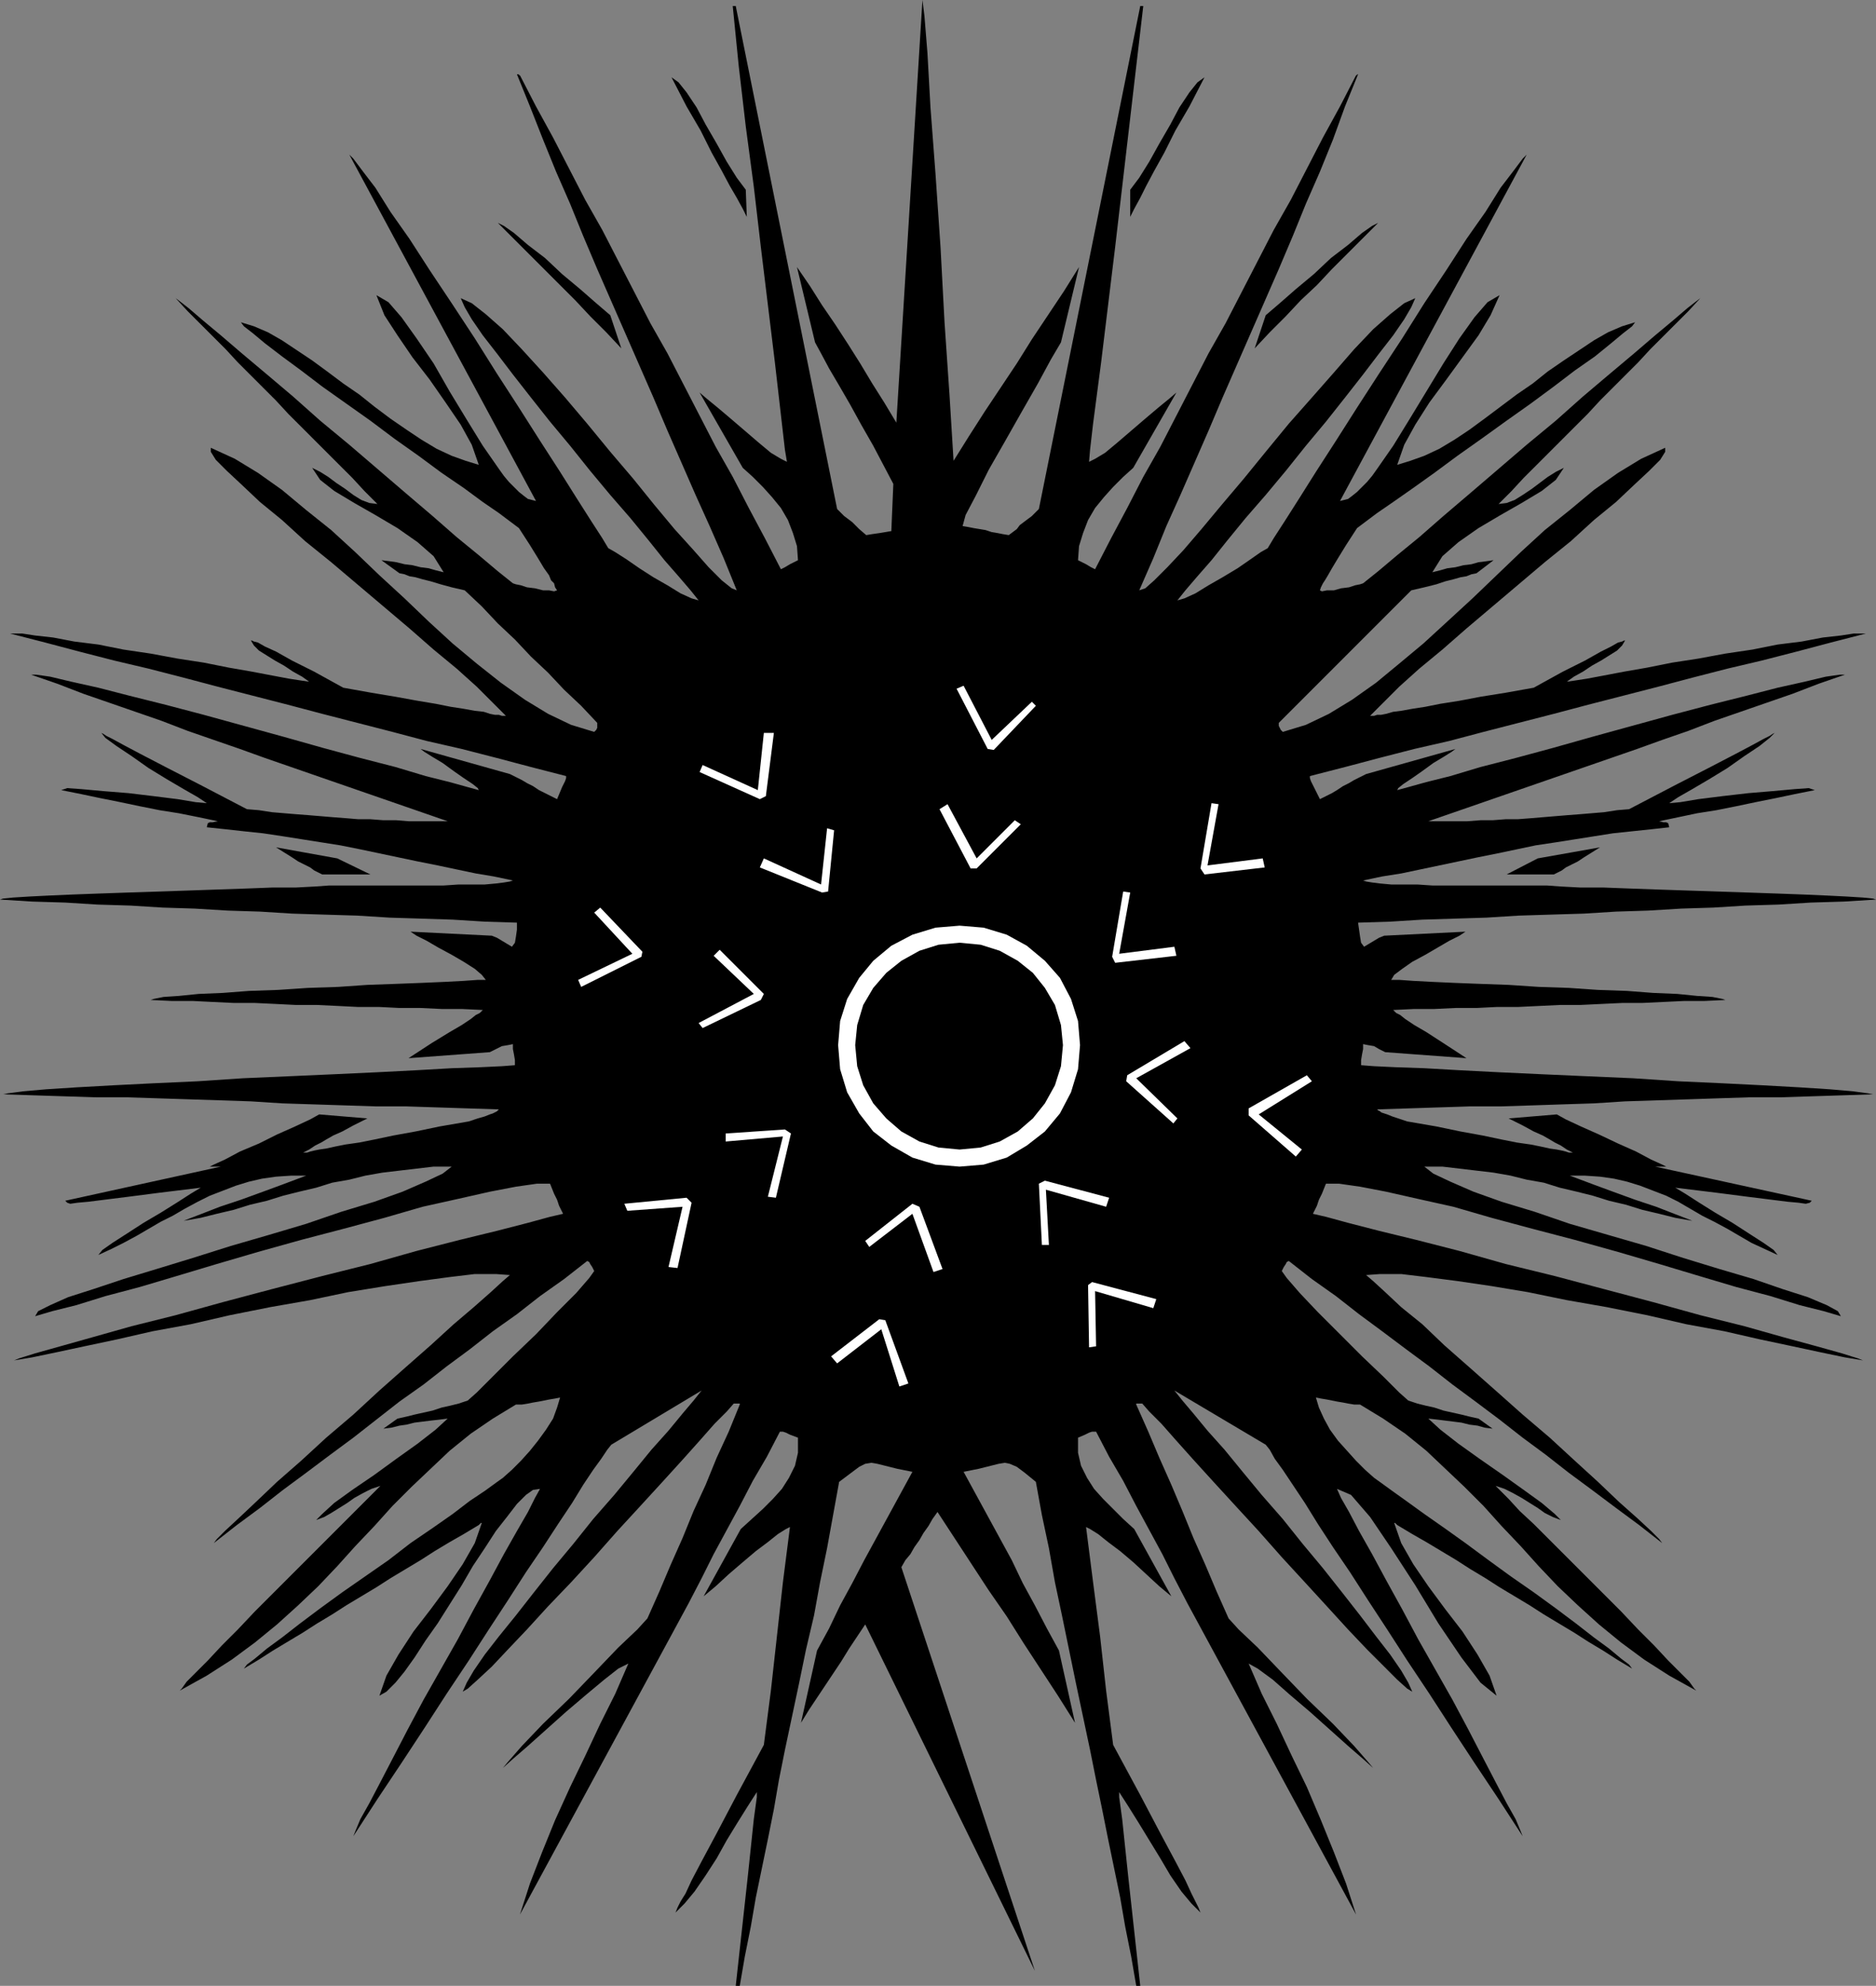 <?xml version="1.0" encoding="UTF-8" standalone="no"?>
<!DOCTYPE svg PUBLIC "-//W3C//DTD SVG 1.0//EN" "http://www.w3.org/TR/2001/REC-SVG-20010904/DTD/svg10.dtd">
<svg xmlns="http://www.w3.org/2000/svg" xmlns:xlink="http://www.w3.org/1999/xlink" fill-rule="evenodd" height="1.978in" preserveAspectRatio="none" stroke-linecap="round" viewBox="0 0 1869 1978" width="1.869in">
<rect x="0" y="0" width="1869" height="1978" fill="#808080" stroke="none"/>
<style type="text/css">
.brush0 { fill: rgb(255,255,255); }
.pen0 { stroke: rgb(0,0,0); stroke-width: 1; stroke-linejoin: round; }
.brush1 { fill: none; }
.pen1 { stroke: none; }
.brush2 { fill: rgb(0,0,0); }
</style>
<g>
<polygon class="pen1 brush2" points="950,459 965,435 981,410 997,386 1013,362 1028,338 1044,314 1060,290 1075,266 1057,341 1047,358 1034,382 1018,410 1001,440 985,468 972,494 962,513 959,524 965,525 970,526 976,527 982,528 988,530 994,531 999,532 1005,533 1009,530 1013,527 1016,523 1020,520 1024,517 1028,514 1031,511 1035,507 1136,6 1138,6 1139,6 1139,6 1139,6 1132,66 1125,126 1118,186 1111,246 1111,246 1097,361 1089,422 1086,448 1085,460 1091,457 1101,451 1113,441 1127,429 1141,417 1154,406 1165,397 1172,391 1129,466 1119,475 1109,485 1100,495 1091,506 1084,518 1079,531 1075,544 1074,558 1078,560 1082,562 1087,565 1091,567 1107,536 1123,506 1139,475 1156,445 1172,414 1188,383 1204,352 1221,322 1237,291 1253,260 1269,229 1286,199 1302,168 1318,137 1335,106 1351,75 1352,75 1352,74 1352,74 1353,74 1340,106 1328,139 1315,171 1301,203 1288,235 1274,268 1260,300 1246,332 1232,364 1218,396 1204,429 1190,461 1176,493 1162,524 1149,556 1135,588 1141,586 1150,578 1163,565 1179,548 1197,527 1217,503 1239,477 1261,450 1284,422 1307,396 1329,371 1349,348 1368,328 1385,313 1399,302 1410,297 1406,306 1399,318 1388,334 1374,352 1358,373 1340,396 1321,420 1301,444 1281,469 1261,493 1241,516 1223,538 1207,558 1193,574 1181,588 1173,598 1180,596 1191,591 1204,583 1218,575 1233,566 1246,557 1256,550 1263,546 1269,536 1280,519 1294,497 1311,470 1331,439 1352,406 1374,372 1397,337 1419,302 1441,269 1461,238 1480,211 1495,187 1508,170 1517,158 1521,154 1335,499 1339,498 1343,497 1347,494 1352,490 1357,485 1362,480 1367,474 1372,467 1388,444 1404,418 1421,390 1438,362 1454,337 1469,316 1482,301 1494,294 1485,314 1473,334 1457,356 1441,378 1424,401 1410,423 1399,443 1392,463 1405,459 1419,454 1434,447 1449,438 1464,428 1479,417 1495,405 1511,393 1527,382 1542,370 1558,359 1573,349 1588,339 1602,331 1616,325 1629,321 1626,325 1617,332 1605,342 1589,355 1569,369 1548,385 1525,402 1501,419 1476,437 1452,454 1429,471 1408,486 1388,500 1372,511 1360,520 1352,526 1341,543 1333,556 1327,566 1323,573 1320,578 1318,581 1316,585 1315,588 1317,589 1322,588 1329,588 1336,586 1344,585 1350,583 1355,582 1358,581 1373,569 1392,553 1414,535 1438,514 1465,491 1493,467 1521,443 1550,419 1577,395 1603,373 1628,352 1649,334 1667,319 1681,307 1690,300 1694,297 1682,310 1669,323 1657,335 1644,348 1632,361 1619,374 1607,386 1594,399 1582,412 1569,425 1556,438 1544,450 1531,463 1518,476 1506,489 1493,502 1501,501 1509,498 1517,493 1526,487 1534,481 1542,475 1550,470 1558,466 1550,478 1536,489 1516,501 1495,513 1473,526 1453,540 1437,554 1427,570 1435,568 1442,566 1450,565 1458,563 1466,562 1473,560 1481,559 1488,558 1471,571 1466,572 1461,574 1455,575 1448,577 1440,579 1431,582 1419,585 1406,588 1390,604 1373,621 1357,637 1340,654 1324,670 1307,687 1291,703 1274,720 1274,723 1275,725 1276,727 1278,729 1301,722 1324,711 1347,697 1371,680 1394,661 1418,641 1442,619 1467,596 1491,573 1515,550 1539,528 1564,508 1588,488 1612,471 1635,457 1659,446 1659,450 1654,458 1643,469 1628,483 1610,500 1588,518 1565,539 1539,560 1513,582 1487,604 1461,626 1437,647 1414,666 1394,684 1378,700 1365,713 1366,713 1366,713 1367,713 1369,713 1372,712 1376,712 1381,711 1388,709 1396,708 1407,706 1420,704 1435,701 1454,698 1475,694 1500,690 1528,685 1557,669 1579,658 1595,649 1605,644 1612,640 1616,639 1618,638 1619,638 1616,643 1611,648 1603,653 1595,658 1586,663 1577,669 1568,674 1561,679 1568,678 1581,676 1597,673 1618,669 1641,665 1666,660 1692,656 1719,651 1746,647 1771,642 1795,639 1816,635 1834,633 1847,631 1856,631 1859,631 1824,640 1790,649 1755,658 1721,666 1686,675 1652,684 1617,693 1582,702 1548,711 1513,720 1478,729 1444,738 1409,746 1374,755 1340,764 1305,773 1305,775 1306,778 1309,784 1315,796 1321,793 1327,790 1332,787 1338,783 1344,780 1349,777 1355,774 1361,771 1450,746 1446,749 1438,754 1428,760 1417,768 1407,775 1398,781 1393,785 1392,787 1403,784 1421,779 1445,773 1475,764 1510,755 1547,745 1586,734 1626,723 1666,712 1704,702 1740,693 1771,685 1798,679 1819,674 1833,672 1838,672 1812,681 1786,691 1760,700 1734,709 1708,718 1682,728 1656,737 1631,746 1605,755 1579,764 1553,773 1527,782 1501,791 1475,800 1449,809 1423,818 1436,818 1449,818 1462,818 1475,817 1487,817 1500,816 1512,816 1525,815 1537,814 1549,813 1561,812 1574,811 1586,810 1598,809 1611,807 1623,806 1669,782 1704,764 1729,751 1746,742 1757,736 1763,733 1766,731 1768,730 1763,735 1753,743 1738,753 1721,765 1703,776 1686,786 1672,794 1663,800 1674,799 1692,796 1716,793 1742,790 1766,788 1788,786 1802,785 1808,787 1788,791 1769,795 1749,799 1730,803 1710,807 1691,810 1672,814 1653,818 1657,819 1660,819 1662,820 1663,824 1645,826 1626,828 1607,830 1588,833 1569,836 1550,839 1530,842 1511,846 1492,850 1472,854 1453,858 1434,862 1415,866 1396,870 1377,873 1358,877 1361,878 1367,879 1375,880 1386,881 1398,881 1412,881 1427,882 1442,882 1457,882 1472,882 1486,882 1499,882 1511,882 1521,882 1528,882 1532,882 1532,882 1541,882 1555,883 1574,884 1597,884 1623,885 1651,886 1681,887 1711,888 1741,889 1770,890 1797,891 1820,892 1840,893 1856,894 1866,895 1869,896 1837,898 1804,899 1772,901 1739,902 1707,904 1675,905 1642,907 1610,908 1578,910 1545,911 1513,912 1481,914 1449,915 1417,916 1385,918 1353,919 1354,926 1355,933 1356,939 1359,943 1364,940 1369,937 1374,934 1379,932 1460,928 1454,932 1444,937 1432,944 1420,951 1407,958 1397,965 1389,971 1386,976 1394,976 1408,977 1427,978 1449,979 1475,980 1503,981 1533,983 1563,984 1592,986 1621,987 1647,989 1671,990 1691,992 1706,993 1716,995 1719,996 1698,997 1678,997 1657,998 1636,999 1616,999 1595,1000 1574,1001 1554,1001 1533,1002 1512,1003 1491,1003 1471,1004 1450,1004 1429,1005 1409,1005 1388,1006 1389,1007 1391,1009 1395,1011 1400,1015 1409,1021 1421,1028 1438,1039 1461,1054 1380,1048 1374,1045 1369,1042 1363,1041 1358,1040 1358,1045 1357,1050 1356,1056 1356,1061 1369,1062 1390,1063 1419,1064 1454,1066 1493,1068 1536,1070 1581,1072 1627,1074 1672,1077 1716,1079 1756,1081 1792,1083 1823,1085 1846,1087 1861,1089 1866,1090 1835,1091 1804,1092 1773,1093 1742,1093 1711,1094 1681,1095 1650,1096 1619,1097 1588,1099 1557,1100 1527,1101 1496,1102 1465,1102 1434,1103 1403,1104 1372,1105 1373,1106 1375,1107 1376,1108 1379,1109 1382,1110 1387,1112 1393,1114 1402,1117 1431,1122 1455,1127 1477,1131 1496,1135 1511,1138 1525,1140 1535,1142 1544,1144 1551,1145 1556,1146 1560,1147 1563,1148 1565,1148 1566,1148 1566,1148 1567,1148 1561,1145 1555,1141 1549,1138 1544,1135 1537,1131 1528,1127 1517,1121 1503,1114 1551,1110 1560,1115 1575,1122 1593,1130 1612,1139 1630,1147 1645,1155 1656,1160 1660,1162 1658,1162 1655,1162 1652,1162 1649,1162 1805,1196 1803,1198 1799,1199 1792,1198 1781,1197 1765,1195 1741,1192 1710,1188 1669,1183 1679,1189 1693,1198 1709,1208 1726,1218 1743,1229 1757,1238 1767,1245 1771,1250 1758,1244 1745,1238 1733,1231 1721,1224 1708,1217 1696,1211 1684,1204 1672,1197 1660,1191 1647,1186 1634,1181 1621,1177 1608,1174 1594,1172 1579,1171 1564,1171 1572,1174 1588,1180 1607,1187 1629,1195 1650,1202 1668,1209 1681,1214 1686,1216 1669,1213 1653,1209 1636,1205 1620,1200 1603,1196 1587,1191 1571,1187 1554,1183 1538,1178 1521,1175 1505,1171 1488,1168 1471,1166 1454,1164 1437,1162 1419,1162 1428,1169 1445,1177 1468,1187 1496,1197 1529,1207 1564,1219 1602,1230 1640,1241 1677,1253 1713,1264 1747,1274 1776,1284 1801,1292 1820,1300 1831,1306 1834,1311 1817,1306 1793,1300 1764,1291 1730,1282 1693,1271 1653,1259 1612,1247 1569,1235 1527,1224 1486,1213 1448,1202 1412,1194 1381,1187 1355,1182 1334,1179 1321,1179 1317,1189 1314,1195 1312,1201 1308,1209 1321,1212 1343,1218 1374,1226 1411,1235 1454,1246 1500,1259 1549,1271 1598,1284 1647,1297 1694,1310 1738,1321 1777,1332 1810,1341 1835,1348 1851,1353 1856,1355 1838,1352 1814,1347 1786,1341 1753,1334 1718,1326 1680,1319 1641,1310 1601,1302 1561,1295 1522,1287 1486,1281 1452,1276 1421,1272 1396,1269 1375,1269 1361,1270 1368,1276 1380,1287 1396,1302 1417,1319 1439,1340 1464,1362 1490,1385 1517,1409 1544,1432 1569,1455 1592,1476 1613,1496 1631,1512 1645,1525 1653,1533 1656,1537 1633,1519 1610,1502 1586,1484 1563,1467 1540,1449 1517,1432 1494,1414 1470,1396 1447,1379 1424,1361 1401,1344 1377,1326 1354,1309 1331,1291 1307,1274 1284,1256 1282,1257 1281,1259 1279,1262 1277,1266 1282,1273 1295,1288 1313,1307 1335,1329 1357,1351 1378,1371 1394,1387 1403,1395 1412,1398 1420,1400 1429,1402 1438,1405 1447,1407 1456,1409 1464,1411 1473,1413 1487,1423 1479,1422 1472,1420 1464,1419 1456,1417 1448,1416 1440,1415 1432,1414 1423,1413 1435,1424 1453,1438 1474,1453 1497,1469 1518,1484 1536,1497 1549,1508 1555,1514 1547,1511 1539,1507 1532,1502 1524,1497 1516,1492 1507,1487 1499,1483 1490,1480 1495,1485 1503,1493 1514,1505 1528,1518 1544,1534 1561,1551 1579,1569 1597,1587 1615,1605 1632,1623 1648,1639 1662,1654 1674,1666 1683,1675 1688,1682 1690,1684 1663,1669 1638,1653 1615,1636 1593,1618 1572,1599 1552,1580 1533,1560 1515,1540 1496,1520 1478,1500 1459,1481 1440,1463 1421,1445 1400,1428 1378,1413 1355,1399 1349,1399 1343,1398 1338,1397 1332,1396 1327,1395 1322,1394 1316,1393 1311,1392 1314,1402 1319,1413 1325,1424 1333,1435 1342,1445 1351,1455 1360,1464 1369,1472 1376,1477 1387,1485 1401,1495 1419,1508 1439,1522 1460,1537 1483,1554 1505,1570 1528,1586 1550,1602 1570,1617 1588,1631 1603,1642 1615,1652 1623,1658 1626,1662 1611,1653 1597,1644 1582,1635 1568,1626 1553,1617 1538,1608 1524,1599 1509,1590 1494,1581 1480,1572 1465,1563 1451,1554 1436,1545 1421,1536 1407,1528 1392,1519 1391,1518 1390,1517 1389,1517 1389,1517 1396,1537 1408,1558 1423,1580 1440,1603 1457,1625 1472,1648 1484,1669 1491,1689 1475,1676 1456,1651 1433,1617 1410,1579 1386,1542 1365,1511 1346,1489 1332,1483 1336,1492 1344,1506 1354,1525 1367,1548 1381,1574 1397,1603 1413,1633 1430,1663 1447,1693 1463,1723 1477,1750 1490,1775 1501,1796 1510,1812 1515,1824 1517,1829 1493,1792 1469,1756 1446,1721 1424,1687 1402,1654 1382,1623 1363,1594 1345,1566 1328,1541 1313,1518 1300,1497 1288,1479 1278,1464 1270,1453 1265,1444 1261,1439 1170,1385 1178,1395 1189,1408 1203,1425 1220,1444 1238,1466 1257,1489 1278,1513 1298,1538 1318,1562 1337,1586 1355,1609 1371,1630 1385,1648 1396,1664 1403,1676 1407,1685 1402,1682 1392,1673 1379,1660 1362,1643 1343,1623 1322,1600 1300,1576 1277,1551 1254,1525 1231,1500 1209,1476 1189,1454 1172,1435 1157,1418 1145,1406 1138,1398 1135,1398 1133,1398 1132,1398 1132,1399 1144,1426 1155,1452 1167,1479 1178,1505 1189,1532 1201,1559 1212,1585 1224,1612 1234,1623 1253,1641 1276,1665 1302,1692 1328,1717 1349,1739 1363,1755 1368,1761 1358,1752 1343,1739 1324,1722 1305,1705 1285,1688 1268,1673 1253,1662 1244,1657 1257,1687 1272,1717 1287,1749 1302,1780 1316,1813 1329,1845 1341,1876 1351,1907 1196,1621 1183,1597 1170,1572 1158,1548 1145,1524 1132,1500 1119,1475 1105,1451 1092,1426 1088,1426 1085,1427 1081,1429 1074,1432 1074,1447 1077,1460 1083,1472 1090,1483 1099,1493 1109,1503 1119,1513 1130,1523 1167,1590 1155,1580 1142,1568 1129,1556 1116,1545 1104,1536 1094,1528 1086,1523 1082,1521 1089,1576 1096,1630 1102,1684 1109,1738 1136,1788 1156,1826 1171,1854 1181,1873 1187,1886 1191,1894 1194,1900 1196,1905 1187,1896 1177,1884 1166,1868 1156,1851 1145,1833 1134,1815 1124,1799 1115,1785 1115,1790 1118,1812 1124,1869 1136,1978 1136,1978 1135,1978 1134,1978 1132,1978 1127,1949 1121,1919 1116,1890 1110,1861 1104,1832 1098,1802 1092,1773 1086,1743 1086,1743 1079,1710 1072,1677 1065,1643 1058,1609 1051,1576 1045,1542 1038,1509 1032,1476 1021,1467 1013,1461 1006,1458 1001,1457 995,1458 987,1460 975,1463 960,1466 972,1488 984,1510 996,1532 1008,1554 1019,1577 1031,1599 1043,1622 1055,1644 1071,1716 1054,1689 1037,1663 1020,1637 1003,1610 985,1584 968,1558 951,1532 934,1506 929,1513 925,1520 920,1527 916,1534 911,1541 907,1548 902,1554 898,1561 1031,1963 862,1618 854,1630 846,1642 838,1655 830,1667 822,1679 814,1691 806,1703 798,1716 814,1644 826,1622 837,1599 849,1577 861,1554 873,1532 885,1510 897,1488 909,1466 894,1463 882,1460 874,1458 868,1457 862,1458 856,1461 848,1467 836,1476 830,1509 824,1542 817,1576 811,1609 803,1643 796,1677 789,1710 782,1743 782,1743 776,1773 771,1802 765,1832 759,1861 753,1890 748,1919 742,1949 737,1978 735,1978 734,1978 734,1978 733,1978 745,1869 751,1812 754,1790 754,1785 745,1799 735,1815 724,1833 714,1851 703,1868 692,1884 682,1896 673,1905 675,1900 678,1894 683,1886 689,1873 699,1854 714,1826 734,1788 761,1738 768,1684 774,1630 780,1576 787,1521 783,1523 775,1528 765,1536 753,1545 740,1556 726,1568 713,1580 701,1590 738,1523 749,1513 760,1503 770,1493 779,1483 786,1472 792,1460 795,1447 795,1432 787,1429 783,1427 780,1426 777,1426 764,1451 750,1475 737,1500 724,1524 711,1548 699,1572 686,1597 673,1621 518,1907 528,1876 540,1845 553,1813 568,1780 583,1749 598,1717 613,1687 626,1657 616,1662 602,1673 584,1688 564,1705 545,1722 526,1739 511,1752 501,1761 506,1755 520,1739 541,1717 567,1692 593,1665 616,1641 635,1623 645,1612 657,1585 668,1559 680,1532 691,1505 703,1479 714,1452 726,1426 737,1399 737,1398 736,1398 734,1398 731,1398 724,1406 712,1418 697,1435 680,1454 660,1476 638,1500 615,1525 592,1551 569,1576 546,1600 525,1623 506,1643 490,1660 476,1673 466,1682 461,1685 465,1676 472,1664 483,1648 497,1630 514,1609 532,1586 551,1562 571,1538 591,1513 612,1489 631,1466 649,1444 666,1425 680,1408 691,1395 699,1385 609,1439 605,1444 599,1453 591,1464 581,1479 570,1497 556,1518 541,1541 524,1566 506,1594 487,1623 467,1654 445,1687 423,1721 400,1756 376,1792 352,1829 354,1824 359,1812 368,1796 379,1775 392,1750 406,1723 422,1693 439,1663 456,1633 472,1603 488,1574 502,1548 515,1525 526,1506 533,1492 538,1483 531,1484 524,1489 515,1498 505,1511 494,1525 483,1542 471,1560 460,1579 448,1598 436,1617 424,1634 413,1651 403,1665 394,1676 385,1685 378,1689 385,1669 397,1648 412,1625 429,1603 446,1580 461,1558 473,1537 480,1517 480,1517 479,1517 478,1518 477,1519 462,1528 448,1536 433,1545 419,1554 404,1563 389,1572 375,1581 360,1590 345,1599 331,1608 316,1617 302,1626 287,1635 272,1644 258,1653 243,1662 246,1658 254,1652 266,1642 281,1631 299,1617 319,1602 341,1586 364,1570 387,1554 409,1537 431,1522 451,1508 468,1495 483,1485 494,1477 501,1472 510,1464 519,1455 528,1445 536,1435 544,1424 551,1413 555,1402 558,1392 553,1393 547,1394 542,1395 537,1396 531,1397 526,1398 520,1399 514,1399 491,1413 469,1428 448,1445 429,1463 410,1481 391,1500 373,1520 354,1540 336,1560 317,1580 297,1599 276,1618 254,1636 231,1653 206,1669 179,1684 181,1682 186,1675 195,1666 207,1654 221,1639 237,1623 254,1605 272,1587 290,1569 308,1551 325,1534 341,1518 354,1505 366,1493 374,1485 379,1480 370,1483 362,1487 353,1492 346,1497 338,1502 330,1507 323,1511 315,1514 321,1508 333,1497 351,1484 373,1469 395,1453 416,1438 434,1424 446,1413 438,1414 429,1415 421,1416 413,1417 405,1419 398,1420 390,1422 382,1423 396,1413 405,1411 413,1409 422,1407 431,1405 440,1402 449,1400 457,1398 466,1395 475,1387 491,1371 511,1351 534,1329 555,1307 574,1288 587,1273 592,1266 590,1262 588,1259 587,1257 585,1256 562,1274 538,1291 515,1309 491,1326 468,1344 445,1361 422,1379 398,1396 375,1414 352,1432 329,1449 305,1467 282,1484 259,1502 236,1519 213,1537 216,1533 224,1525 238,1512 255,1496 276,1476 300,1455 325,1432 352,1409 378,1385 404,1362 429,1340 452,1319 472,1302 489,1287 501,1276 508,1270 494,1269 473,1269 448,1272 418,1276 384,1281 347,1287 309,1295 269,1302 229,1310 190,1319 152,1326 117,1334 84,1341 56,1347 32,1352 14,1355 19,1353 35,1348 60,1341 92,1332 131,1321 175,1310 222,1297 271,1284 321,1271 369,1259 415,1246 458,1235 495,1226 526,1218 548,1212 561,1209 557,1201 555,1195 552,1189 548,1179 535,1179 514,1182 488,1187 457,1194 421,1202 383,1213 342,1224 300,1235 257,1247 216,1259 176,1271 139,1282 105,1291 76,1300 52,1306 35,1311 38,1306 50,1300 68,1292 93,1284 123,1274 156,1264 192,1253 230,1241 268,1230 305,1219 340,1207 373,1197 401,1187 424,1177 441,1169 450,1162 432,1162 415,1164 398,1166 381,1168 364,1171 348,1175 331,1178 315,1183 298,1187 282,1191 266,1196 249,1200 233,1205 216,1209 200,1213 183,1216 188,1214 201,1209 219,1202 240,1195 262,1187 281,1180 297,1174 305,1171 290,1171 275,1172 261,1174 248,1177 235,1181 222,1186 209,1191 197,1197 184,1204 172,1211 160,1217 148,1224 136,1231 123,1238 111,1244 98,1250 102,1245 112,1238 126,1229 143,1218 160,1208 176,1198 190,1189 200,1183 159,1188 128,1192 104,1195 88,1197 77,1198 70,1199 67,1198 65,1196 220,1162 217,1162 214,1162 211,1162 209,1162 213,1160 224,1155 239,1147 258,1139 276,1130 294,1122 309,1115 318,1110 366,1114 352,1121 341,1127 332,1131 325,1135 320,1138 314,1141 308,1145 302,1148 303,1148 303,1148 304,1148 306,1148 309,1147 313,1146 318,1145 325,1144 334,1142 344,1140 358,1138 373,1135 392,1131 414,1127 438,1122 467,1117 476,1114 483,1112 488,1110 491,1109 493,1108 495,1107 496,1106 497,1105 466,1104 435,1103 404,1102 374,1102 343,1101 312,1100 281,1099 250,1097 220,1096 189,1095 158,1094 127,1093 96,1093 65,1092 34,1091 3,1090 8,1089 23,1087 46,1085 77,1083 113,1081 153,1079 197,1077 242,1074 288,1072 333,1070 376,1068 415,1066 450,1064 479,1063 500,1062 513,1061 513,1056 512,1050 511,1045 511,1040 506,1041 500,1042 494,1045 488,1048 407,1054 430,1039 448,1028 460,1021 469,1015 474,1011 478,1009 480,1007 481,1006 460,1005 440,1005 419,1004 398,1004 378,1003 357,1003 337,1002 316,1001 295,1001 275,1000 254,999 233,999 212,998 192,997 171,997 150,996 153,995 163,993 178,992 198,990 222,989 248,987 277,986 307,984 337,983 366,981 394,980 420,979 443,978 462,977 476,976 484,976 480,971 473,965 462,958 450,951 437,944 425,937 415,932 409,928 490,932 495,934 500,937 505,940 510,943 513,939 514,933 515,926 515,919 483,918 451,916 420,915 388,914 356,912 323,911 291,910 259,908 227,907 194,905 162,904 130,902 97,901 65,899 32,898 0,896 3,895 13,894 29,893 49,892 72,891 99,890 128,889 158,888 188,887 217,886 246,885 272,884 295,884 314,883 328,882 336,882 336,882 341,882 348,882 357,882 369,882 382,882 397,882 412,882 427,882 442,882 457,881 471,881 483,881 494,880 502,879 508,878 511,877 492,873 474,870 455,866 436,862 416,858 397,854 378,850 359,846 339,842 320,839 301,836 282,833 262,830 243,828 225,826 206,824 207,820 209,819 212,819 217,818 198,814 178,810 159,807 139,803 120,799 100,795 81,791 61,787 67,785 81,786 103,788 128,790 153,793 177,796 195,799 206,800 197,794 183,786 166,776 148,765 131,753 116,743 105,735 101,730 103,731 106,733 112,736 123,742 140,751 165,764 200,782 246,806 258,807 271,809 283,810 295,811 308,812 320,813 332,814 345,815 357,816 369,816 382,817 395,817 407,818 420,818 433,818 446,818 420,809 394,800 368,791 342,782 316,773 290,764 264,755 239,746 213,737 187,728 161,718 135,709 109,700 83,691 57,681 31,672 36,672 50,674 71,679 98,685 129,693 165,702 203,712 243,723 283,734 322,745 359,755 394,764 424,773 448,779 466,784 477,787 476,785 471,781 462,775 452,768 441,760 431,754 423,749 419,746 508,771 514,774 520,777 525,780 531,783 537,787 543,790 549,793 555,796 560,784 563,778 564,775 564,773 529,764 495,755 460,746 425,738 391,729 356,720 321,711 287,702 252,693 217,684 183,675 148,666 114,658 79,649 45,640 10,631 13,631 22,631 35,633 53,635 74,639 98,642 123,647 150,651 177,656 203,660 228,665 251,669 272,673 288,676 301,678 308,679 301,674 292,669 283,663 274,658 266,653 258,648 253,643 250,638 251,638 253,639 257,640 264,644 275,649 291,658 313,669 342,685 370,690 394,694 416,698 434,701 449,704 462,706 473,708 482,709 488,711 493,712 497,712 500,713 502,713 503,713 503,713 504,713 491,700 475,684 455,666 432,647 408,626 382,604 356,582 330,560 304,539 281,518 259,500 241,483 226,469 215,458 210,450 210,446 234,457 257,471 281,488 305,508 330,528 354,550 378,573 403,596 427,619 451,641 475,661 499,680 523,697 546,711 569,722 592,729 594,727 595,725 595,723 595,720 579,703 562,687 546,670 529,654 513,637 496,621 480,604 463,588 450,585 439,582 429,579 421,577 414,575 408,574 403,572 398,571 380,558 388,559 395,560 403,562 411,563 419,565 427,566 434,568 442,570 432,554 416,540 396,526 374,513 353,501 333,489 319,478 311,466 319,470 327,475 335,481 344,487 352,493 360,498 368,501 376,502 363,489 351,476 338,463 325,450 313,438 300,425 287,412 275,399 262,386 250,374 237,361 225,348 212,335 200,323 187,310 175,297 179,300 188,307 202,319 220,334 241,352 266,373 292,395 319,419 348,443 376,467 404,491 431,514 455,535 477,553 496,569 511,581 514,582 519,583 525,585 533,586 541,588 547,588 552,589 555,588 553,585 552,581 549,578 547,573 542,566 536,556 528,543 517,526 509,520 497,511 481,500 462,486 440,471 417,454 393,437 369,419 345,402 321,385 300,369 281,355 264,342 252,332 243,325 240,321 253,325 267,331 281,339 296,349 311,359 326,370 342,382 358,393 373,405 389,417 405,428 420,438 435,447 450,454 464,459 477,463 470,443 459,423 444,401 428,378 411,356 396,334 383,314 375,294 387,301 400,316 415,337 432,362 448,390 465,418 481,444 497,467 502,474 507,480 512,485 517,490 522,494 526,497 530,498 534,499 348,154 352,158 361,170 374,187 389,211 408,238 428,269 450,302 473,337 495,372 517,406 538,439 558,470 575,497 589,519 600,536 606,546 613,550 624,557 637,566 651,575 665,583 678,591 689,596 696,598 688,588 676,574 662,558 646,538 628,516 608,493 588,469 568,444 548,420 529,396 511,373 495,352 481,334 470,318 463,306 459,297 470,302 484,313 501,328 520,348 541,371 563,396 585,422 608,450 631,477 652,503 672,527 691,548 706,565 719,578 729,586 734,588 721,556 707,524 693,493 679,461 665,429 651,396 637,364 623,332 609,300 595,268 581,235 568,203 554,171 541,139 528,106 515,74 516,74 517,74 517,75 518,75 534,106 551,137 567,168 583,199 600,229 616,260 632,291 648,322 665,352 681,383 697,414 713,445 730,475 746,506 762,536 778,567 782,565 787,562 791,560 795,558 794,544 790,531 785,518 778,506 769,495 760,485 750,475 740,466 697,391 704,397 715,406 728,417 742,429 756,441 768,451 778,457 784,460 782,448 779,422 772,361 758,246 758,246 751,186 743,126 736,66 730,6 730,6 730,6 731,6 733,6 834,507 841,514 849,520 856,527 863,533 869,532 876,531 882,530 888,529 890,482 880,463 870,444 858,423 847,403 836,384 826,367 818,352 812,341 794,266 807,285 819,304 832,323 845,343 857,362 869,382 881,401 893,421 919,0 921,16 924,53 927,107 932,173 937,246 941,321 946,394 950,459 950,459"/>
<polygon class="pen1 brush2" points="336,855 275,844 283,849 291,854 297,858 303,861 309,864 313,867 317,869 321,871 369,871 336,855 336,855"/>
<polygon class="pen1 brush2" points="608,314 594,302 578,288 560,273 543,257 526,244 512,232 502,225 496,222 511,237 527,253 542,268 558,284 573,299 588,315 604,331 619,347 608,314 608,314"/>
<polygon class="pen1 brush2" points="743,189 734,177 724,161 714,143 703,124 694,107 684,92 676,82 669,77 684,106 698,130 709,152 719,170 727,185 734,197 740,208 744,216 743,189 743,189"/>
<polygon class="pen1 brush2" points="1532,855 1501,871 1548,871 1552,869 1556,867 1560,864 1566,861 1572,858 1578,854 1586,849 1594,844 1532,855 1532,855"/>
<polygon class="pen1 brush2" points="1261,314 1250,347 1265,331 1281,315 1296,299 1312,284 1327,268 1342,253 1358,237 1373,222 1367,225 1357,232 1343,244 1326,257 1309,273 1291,288 1275,302 1261,314 1261,314"/>
<polygon class="pen1 brush2" points="1126,189 1126,216 1130,208 1136,197 1142,185 1150,170 1160,152 1171,130 1185,106 1200,77 1193,82 1185,92 1175,107 1166,124 1155,143 1145,161 1135,177 1126,189"/>
<polygon class="pen1 brush0" points="751,990 696,1019 700,1024 758,996 761,990 717,946 711,952 751,990 751,990"/>
<polygon class="pen1 brush0" points="755,787 700,762 697,769 757,796 763,793 771,730 761,730 755,787 755,787"/>
<polygon class="pen1 brush0" points="630,950 576,976 579,983 639,953 640,948 598,904 592,909 630,950 630,950"/>
<polygon class="pen1 brush0" points="625,1206 680,1202 666,1262 675,1263 689,1198 684,1193 622,1199 625,1206 625,1206"/>
<polygon class="pen1 brush0" points="973,855 944,801 936,806 967,865 973,865 1017,821 1011,817 973,855 973,855"/>
<polygon class="pen1 brush0" points="988,737 960,683 953,686 984,746 990,747 1032,703 1028,699 988,737 988,737"/>
<polygon class="pen1 brush0" points="818,881 761,855 757,864 819,889 825,888 831,827 824,825 818,881 818,881"/>
<polygon class="pen1 brush0" points="1132,1074 1186,1044 1180,1037 1123,1071 1122,1077 1169,1119 1173,1114 1132,1074 1132,1074"/>
<polygon class="pen1 brush0" points="1092,1341 1091,1286 1149,1303 1152,1294 1088,1277 1084,1280 1085,1342 1092,1341 1092,1341"/>
<polygon class="pen1 brush0" points="1045,1240 1042,1185 1102,1202 1105,1193 1041,1176 1035,1179 1038,1240 1045,1240 1045,1240"/>
<polygon class="pen1 brush0" points="866,1242 909,1209 930,1267 939,1264 916,1202 909,1199 862,1236 866,1242 866,1242"/>
<polygon class="pen1 brush0" points="834,1358 878,1324 896,1381 905,1378 882,1315 876,1314 828,1351 834,1358 834,1358"/>
<polygon class="pen1 brush0" points="723,1137 780,1132 765,1192 773,1193 788,1129 782,1125 723,1129 723,1137 723,1137"/>
<polygon class="pen1 brush0" points="1297,1145 1254,1110 1307,1077 1302,1071 1244,1104 1244,1111 1291,1152 1297,1145 1297,1145"/>
<polygon class="pen1 brush0" points="1203,862 1214,801 1207,800 1196,865 1200,871 1260,864 1258,855 1203,862 1203,862"/>
<polygon class="pen1 brush0" points="1115,950 1126,889 1119,888 1108,953 1111,959 1172,952 1170,943 1115,950"/>
<polygon class="pen1 brush0" points="956,922 980,924 1003,931 1023,942 1041,957 1056,974 1067,995 1074,1017 1076,1041 1074,1065 1067,1088 1056,1109 1041,1127 1023,1141 1003,1153 980,1160 956,1162 932,1160 909,1153 888,1141 870,1127 856,1109 844,1088 837,1065 835,1041 837,1017 844,995 856,974 870,957 888,942 909,931 932,924 956,922"/>
<polygon class="pen1 brush2" points="956,939 977,941 996,947 1014,957 1029,969 1041,984 1051,1001 1057,1021 1059,1041 1057,1062 1051,1081 1041,1099 1029,1114 1014,1127 996,1137 977,1143 956,1145 935,1143 916,1137 898,1127 883,1114 870,1099 860,1081 854,1062 852,1041 854,1021 860,1001 870,984 883,969 898,957 916,947 935,941 956,939"/>
</g>
</svg>
